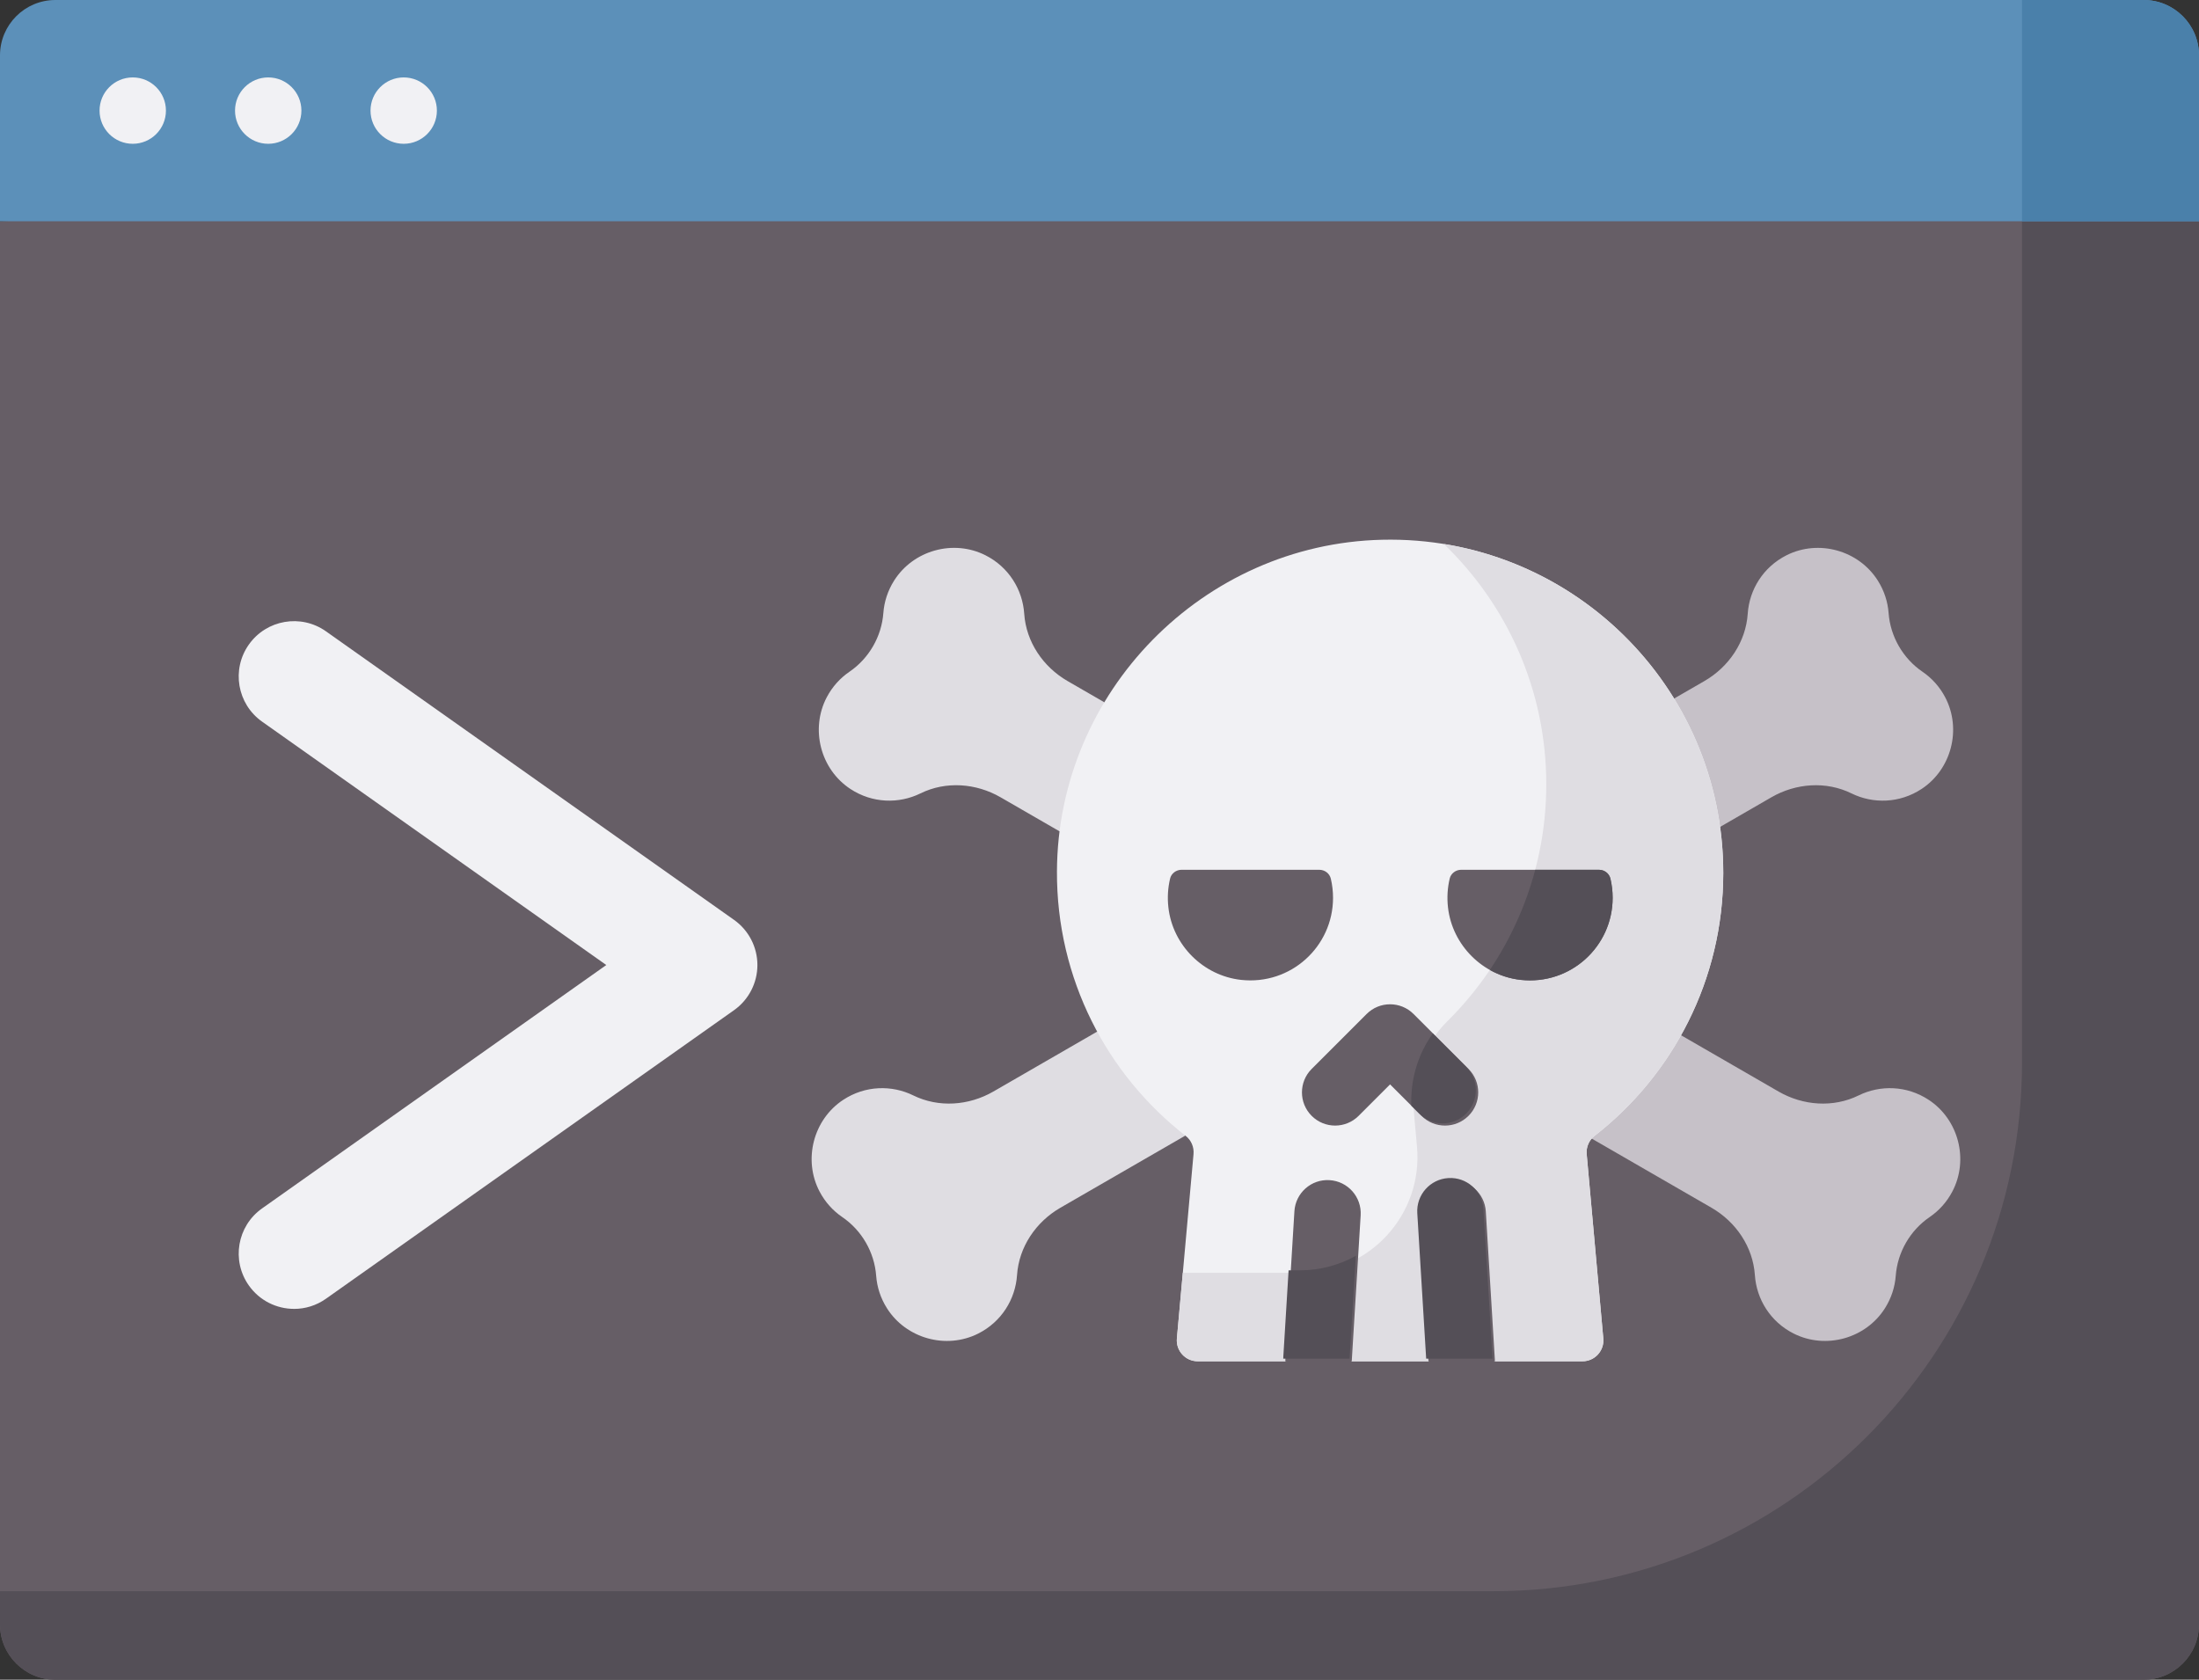 <?xml version="1.0" encoding="UTF-8" standalone="no"?>
<svg
   xmlns:dc="http://purl.org/dc/elements/1.1/"
   xmlns:cc="http://creativecommons.org/ns#"
   xmlns:rdf="http://www.w3.org/1999/02/22-rdf-syntax-ns#"
   xmlns:svg="http://www.w3.org/2000/svg"
   xmlns="http://www.w3.org/2000/svg"
   xmlns:sodipodi="http://sodipodi.sourceforge.net/DTD/sodipodi-0.dtd"
   xmlns:inkscape="http://www.inkscape.org/namespaces/inkscape"
   id="Capa_1"
   enable-background="new 0 0 512 512"
   height="106.941"
   viewBox="0 0 140 106.941"
   width="140"
   version="1.1"
   sodipodi:docname="attack_chain_step_info.svg"
   inkscape:export-filename="C:\dev\ELTA\GitClones\TRADES\bundles\TRADES.design\Images\icons\attack_chain_step_info.png"
   inkscape:export-xdpi="10.971429"
   inkscape:export-ydpi="10.971429"
   inkscape:version="0.92.4 (5da689c313, 2019-01-14)">
  <rect x="0" y="0" width="140" height="106.941" fill="#333333" stroke="none"/>
  <defs
     id="defs51" />
  <sodipodi:namedview
     pagecolor="#ffffff"
     bordercolor="#666666"
     borderopacity="1"
     objecttolerance="10"
     gridtolerance="10"
     guidetolerance="10"
     inkscape:pageopacity="0"
     inkscape:pageshadow="2"
     inkscape:window-width="958"
     inkscape:window-height="1008"
     id="namedview49"
     showgrid="false"
     fit-margin-top="0"
     fit-margin-left="0"
     fit-margin-right="0"
     fit-margin-bottom="0"
     inkscape:zoom="5.2149125"
     inkscape:cx="27.444167"
     inkscape:cy="27.134315"
     inkscape:window-x="953"
     inkscape:window-y="0"
     inkscape:window-maximized="0"
     inkscape:current-layer="Capa_1" />
  <g
     id="g855">
    <path
       d="M 0,14.084 V 103.415 c 0,1.947 1.579,3.526 3.526,3.526 H 136.474 c 1.947,0 3.526,-1.579 3.526,-3.526 V 14.084 L 75.465,10.205 Z"
       id="path2"
       inkscape:connector-curvature="0"
       style="fill:#665e66;stroke-width:0.273" />
    <path
       d="M 69.851,65.68 63.242,69.495 c -1.559,0.9 -3.481,1.041 -5.097,0.247 -1.373,-0.675 -3.064,-0.636 -4.459,0.28 -1.908,1.253 -2.569,3.816 -1.508,5.838 0.356,0.679 0.859,1.227 1.446,1.627 1.242,0.847 2.046,2.239 2.158,3.738 0.053,0.71 0.276,1.418 0.686,2.066 1.22,1.93 3.77,2.639 5.81,1.613 1.491,-0.75 2.37,-2.195 2.472,-3.722 0.121,-1.796 1.203,-3.39 2.762,-4.29 l 7.952,-4.591 c -0.543,-3.19 -2.15,-6.392 -5.614,-6.623 z"
       id="path4"
       inkscape:connector-curvature="0"
       style="fill:#dfdde2;stroke-width:0.273" />
    <path
       d="m 123.842,44.395 c -0.356,-0.679 -0.859,-1.227 -1.446,-1.627 -1.242,-0.847 -2.046,-2.239 -2.158,-3.738 -0.053,-0.71 -0.276,-1.418 -0.686,-2.066 -1.22,-1.93 -3.77,-2.639 -5.81,-1.613 -1.491,0.75 -2.37,2.195 -2.472,3.722 -0.121,1.796 -1.203,3.39 -2.763,4.29 l -1.925,1.111 c 0,3.02 0,6.252 2.93,8.172 l 3.266,-1.886 c 1.559,-0.9 3.481,-1.041 5.097,-0.247 1.373,0.675 3.064,0.636 4.459,-0.28 1.908,-1.253 2.569,-3.816 1.508,-5.837 z"
       id="path6"
       inkscape:connector-curvature="0"
       style="fill:#c6c1c8;stroke-width:0.273" />
    <path
       d="m 70.307,44.711 -2.337,-1.349 c -1.559,-0.9 -2.642,-2.494 -2.763,-4.29 -0.103,-1.527 -0.981,-2.972 -2.472,-3.722 -2.04,-1.026 -4.59,-0.317 -5.81,1.613 -0.41,0.648 -0.633,1.357 -0.686,2.066 -0.112,1.499 -0.917,2.891 -2.158,3.738 -0.588,0.401 -1.09,0.949 -1.446,1.627 -1.061,2.022 -0.401,4.584 1.508,5.838 1.395,0.916 3.086,0.955 4.459,0.28 1.616,-0.794 3.537,-0.653 5.097,0.247 l 3.757,2.169 c 2.851,-1.281 3.631,-5.213 2.851,-8.218 z"
       id="path8"
       inkscape:connector-curvature="0"
       style="fill:#dfdde2;stroke-width:0.273" />
    <path
       d="m 122.789,70.022 c -1.395,-0.916 -3.086,-0.955 -4.459,-0.28 -1.616,0.794 -3.537,0.653 -5.097,-0.247 l -6.209,-3.585 c -2.841,-0.231 -4.058,0.149 -6.295,1.89 -0.066,0.051 0.66,4.627 0.606,4.689 l 7.627,4.403 c 1.559,0.9 2.642,2.494 2.763,4.29 0.103,1.527 0.981,2.972 2.472,3.722 2.04,1.026 4.59,0.317 5.81,-1.613 0.41,-0.648 0.633,-1.357 0.686,-2.066 0.112,-1.499 0.917,-2.891 2.158,-3.738 0.588,-0.401 1.09,-0.949 1.446,-1.627 1.061,-2.021 0.401,-4.584 -1.508,-5.838 z"
       id="path10"
       inkscape:connector-curvature="0"
       style="fill:#c6c1c8;stroke-width:0.273" />
    <path
       d="M 128.732,9.155 V 67.646 c 0,18.591 -15.071,33.661 -33.661,33.661 H 0 v 2.108 c 0,1.947 1.579,3.526 3.526,3.526 H 136.474 c 1.947,0 3.526,-1.579 3.526,-3.526 V 14.084 Z"
       id="path12"
       inkscape:connector-curvature="0"
       style="fill:#544f57;stroke-width:0.273" />
    <path
       d="m 109.712,55.569 c 0,-11.884 -9.774,-21.486 -21.722,-21.205 -11.411,0.269 -20.649,9.695 -20.699,21.109 -0.03,6.848 3.185,12.946 8.196,16.845 0.354,0.275 0.539,0.714 0.499,1.161 L 74.928,85.219 c -0.07,0.778 0.543,1.449 1.325,1.449 h 5.578 l 2.315,-1.293 1.914,1.293 h 4.884 l 1.829,-1.293 2.4,1.293 h 5.578 c 0.782,0 1.395,-0.671 1.325,-1.449 l -1.058,-11.739 c -0.04,-0.446 0.145,-0.885 0.498,-1.16 4.988,-3.881 8.197,-9.941 8.197,-16.751 z"
       id="path14"
       inkscape:connector-curvature="0"
       style="fill:#f1f1f4;stroke-width:0.273" />
    <path
       d="m 101.515,72.32 c 4.988,-3.881 8.197,-9.941 8.197,-16.75 0,-10.55 -7.702,-19.301 -17.791,-20.937 4.021,3.86 6.523,9.289 6.523,15.303 0,5.9 -2.41,11.238 -6.298,15.083 -1.551,1.534 -2.319,3.691 -2.124,5.863 l 0.191,2.125 c 0.389,4.312 -3.008,8.027 -7.337,8.027 h -7.573 l -0.377,4.184 c -0.07,0.778 0.543,1.449 1.325,1.449 h 5.578 l 2.315,-1.293 1.914,1.293 h 4.884 l 1.829,-1.293 2.4,1.293 h 5.578 c 0.782,0 1.395,-0.671 1.325,-1.449 l -1.058,-11.739 c -0.04,-0.446 0.145,-0.885 0.498,-1.16 z"
       id="path16"
       inkscape:connector-curvature="0"
       style="fill:#dfdde2;stroke-width:0.273" />
    <path
       d="m 74.494,55.939 c -0.138,0.578 -0.18,1.193 -0.109,1.827 0.269,2.409 2.218,4.355 4.628,4.62 3.171,0.349 5.855,-2.125 5.855,-5.226 0,-0.42 -0.049,-0.829 -0.142,-1.221 -0.08,-0.334 -0.389,-0.563 -0.733,-0.563 h -8.767 c -0.343,0 -0.653,0.228 -0.733,0.562 z"
       id="path18"
       inkscape:connector-curvature="0"
       style="fill:#665e66;stroke-width:0.273" />
    <path
       d="m 92.295,55.939 c -0.138,0.578 -0.18,1.193 -0.109,1.827 0.269,2.409 2.218,4.355 4.628,4.62 3.171,0.349 5.855,-2.125 5.855,-5.226 0,-0.42 -0.05,-0.829 -0.142,-1.221 -0.08,-0.334 -0.389,-0.563 -0.733,-0.563 h -8.767 c -0.343,0 -0.653,0.228 -0.733,0.562 z"
       id="path20"
       inkscape:connector-curvature="0"
       style="fill:#665e66;stroke-width:0.273" />
    <path
       d="m 102.67,57.16 c 0,-0.42 -0.049,-0.829 -0.142,-1.221 -0.08,-0.334 -0.389,-0.563 -0.733,-0.563 h -4.055 c -0.609,2.302 -1.596,4.451 -2.89,6.376 0.595,0.334 1.261,0.556 1.965,0.633 3.172,0.349 5.855,-2.125 5.855,-5.226 z"
       id="path22"
       inkscape:connector-curvature="0"
       style="fill:#544f57;stroke-width:0.273" />
    <path
       d="m 18.722,83.332 c -1.104,0 -2.192,-0.518 -2.878,-1.489 -1.123,-1.588 -0.746,-3.785 0.842,-4.908 L 38.6,61.44 16.686,45.944 c -1.588,-1.123 -1.965,-3.32 -0.842,-4.908 1.123,-1.588 3.32,-1.965 4.908,-0.842 l 25.98,18.371 c 0.933,0.66 1.488,1.732 1.488,2.875 0,1.143 -0.555,2.215 -1.488,2.875 l -25.98,18.371 c -0.618,0.437 -1.327,0.647 -2.03,0.647 z"
       id="path24"
       inkscape:connector-curvature="0"
       style="fill:#f1f1f4;stroke-width:0.273" />
    <path
       d="m 86.059,86.668 h -4.229 c 0,-0.043 0.001,-0.086 0.004,-0.129 l 0.575,-9.423 c 0.071,-1.165 1.073,-2.054 2.238,-1.98 1.165,0.071 2.051,1.073 1.98,2.238 z m 8.535,-9.538 c -0.071,-1.165 -1.072,-2.055 -2.238,-1.98 -1.165,0.071 -2.051,1.073 -1.98,2.238 l 0.567,9.28 h 4.229 c 0,-0.043 -0.001,-0.086 -0.004,-0.129 z M 93.492,71.043 c 0.825,-0.825 0.825,-2.163 0,-2.988 l -3.498,-3.497 c -0.825,-0.825 -2.163,-0.825 -2.988,0 l -3.498,3.497 c -0.825,0.825 -0.825,2.163 0,2.988 0.825,0.825 2.163,0.825 2.988,0 l 2.003,-2.003 2.003,2.003 c 0.413,0.413 0.953,0.619 1.494,0.619 0.541,0 1.082,-0.206 1.494,-0.619 z"
       id="path26"
       inkscape:connector-curvature="0"
       style="fill:#665e66;stroke-width:0.273" />
    <g
       transform="matrix(0.273,0,0,0.273,0,-16.529)"
       id="g34"
       style="fill:#544f57">
      <path
         d="m 345.944,342.525 c -0.26,-4.259 -3.922,-7.514 -8.183,-7.241 -4.259,0.26 -7.501,3.924 -7.241,8.183 l 2.072,33.94 h 15.466 c 0,-0.156 -0.004,-0.313 -0.014,-0.471 z"
         id="path28"
         inkscape:connector-curvature="0" />
      <path
         d="m 336.452,322.528 c 1.977,0 3.955,-0.755 5.463,-2.263 3.018,-3.018 3.018,-7.909 0,-10.927 l -7.773,-7.773 c -3.499,4.86 -5.263,10.806 -5,16.853 l 1.846,1.846 c 1.509,1.51 3.487,2.264 5.464,2.264 z"
         id="path30"
         inkscape:connector-curvature="0" />
      <path
         d="m 303.095,356.803 h -2.587 l -1.229,20.133 c -0.01,0.158 -0.014,0.315 -0.014,0.471 h 15.466 l 1.464,-23.995 c -3.866,2.156 -8.328,3.391 -13.1,3.391 z"
         id="path32"
         inkscape:connector-curvature="0" />
    </g>
    <path
       d="m 140,3.526 c 0,-1.947 -1.579,-3.526 -3.526,-3.526 H 3.526 C 1.579,3.9953e-7 0,1.579 0,3.526 V 14.085 h 140 z"
       id="path36"
       inkscape:connector-curvature="0"
       style="fill:#5c90b9;stroke-width:0.273" />
    <path
       d="m 136.473,3.9953e-7 h -7.742 V 14.084 h 11.268 V 3.526 C 140,1.579 138.421,3.9953e-7 136.473,3.9953e-7 Z"
       id="path38"
       inkscape:connector-curvature="0"
       style="fill:#4a80aa;stroke-width:0.273" />
    <circle
       cx="8.451"
       cy="7.042"
       r="2.113"
       id="circle40"
       style="fill:#f1f1f4;stroke-width:0.273" />
    <circle
       cx="17.076"
       cy="7.042"
       r="2.113"
       id="circle42"
       style="fill:#f1f1f4;stroke-width:0.273" />
    <circle
       cx="25.702"
       cy="7.042"
       r="2.113"
       id="circle44"
       style="fill:#f1f1f4;stroke-width:0.273" />
  </g>
</svg>

